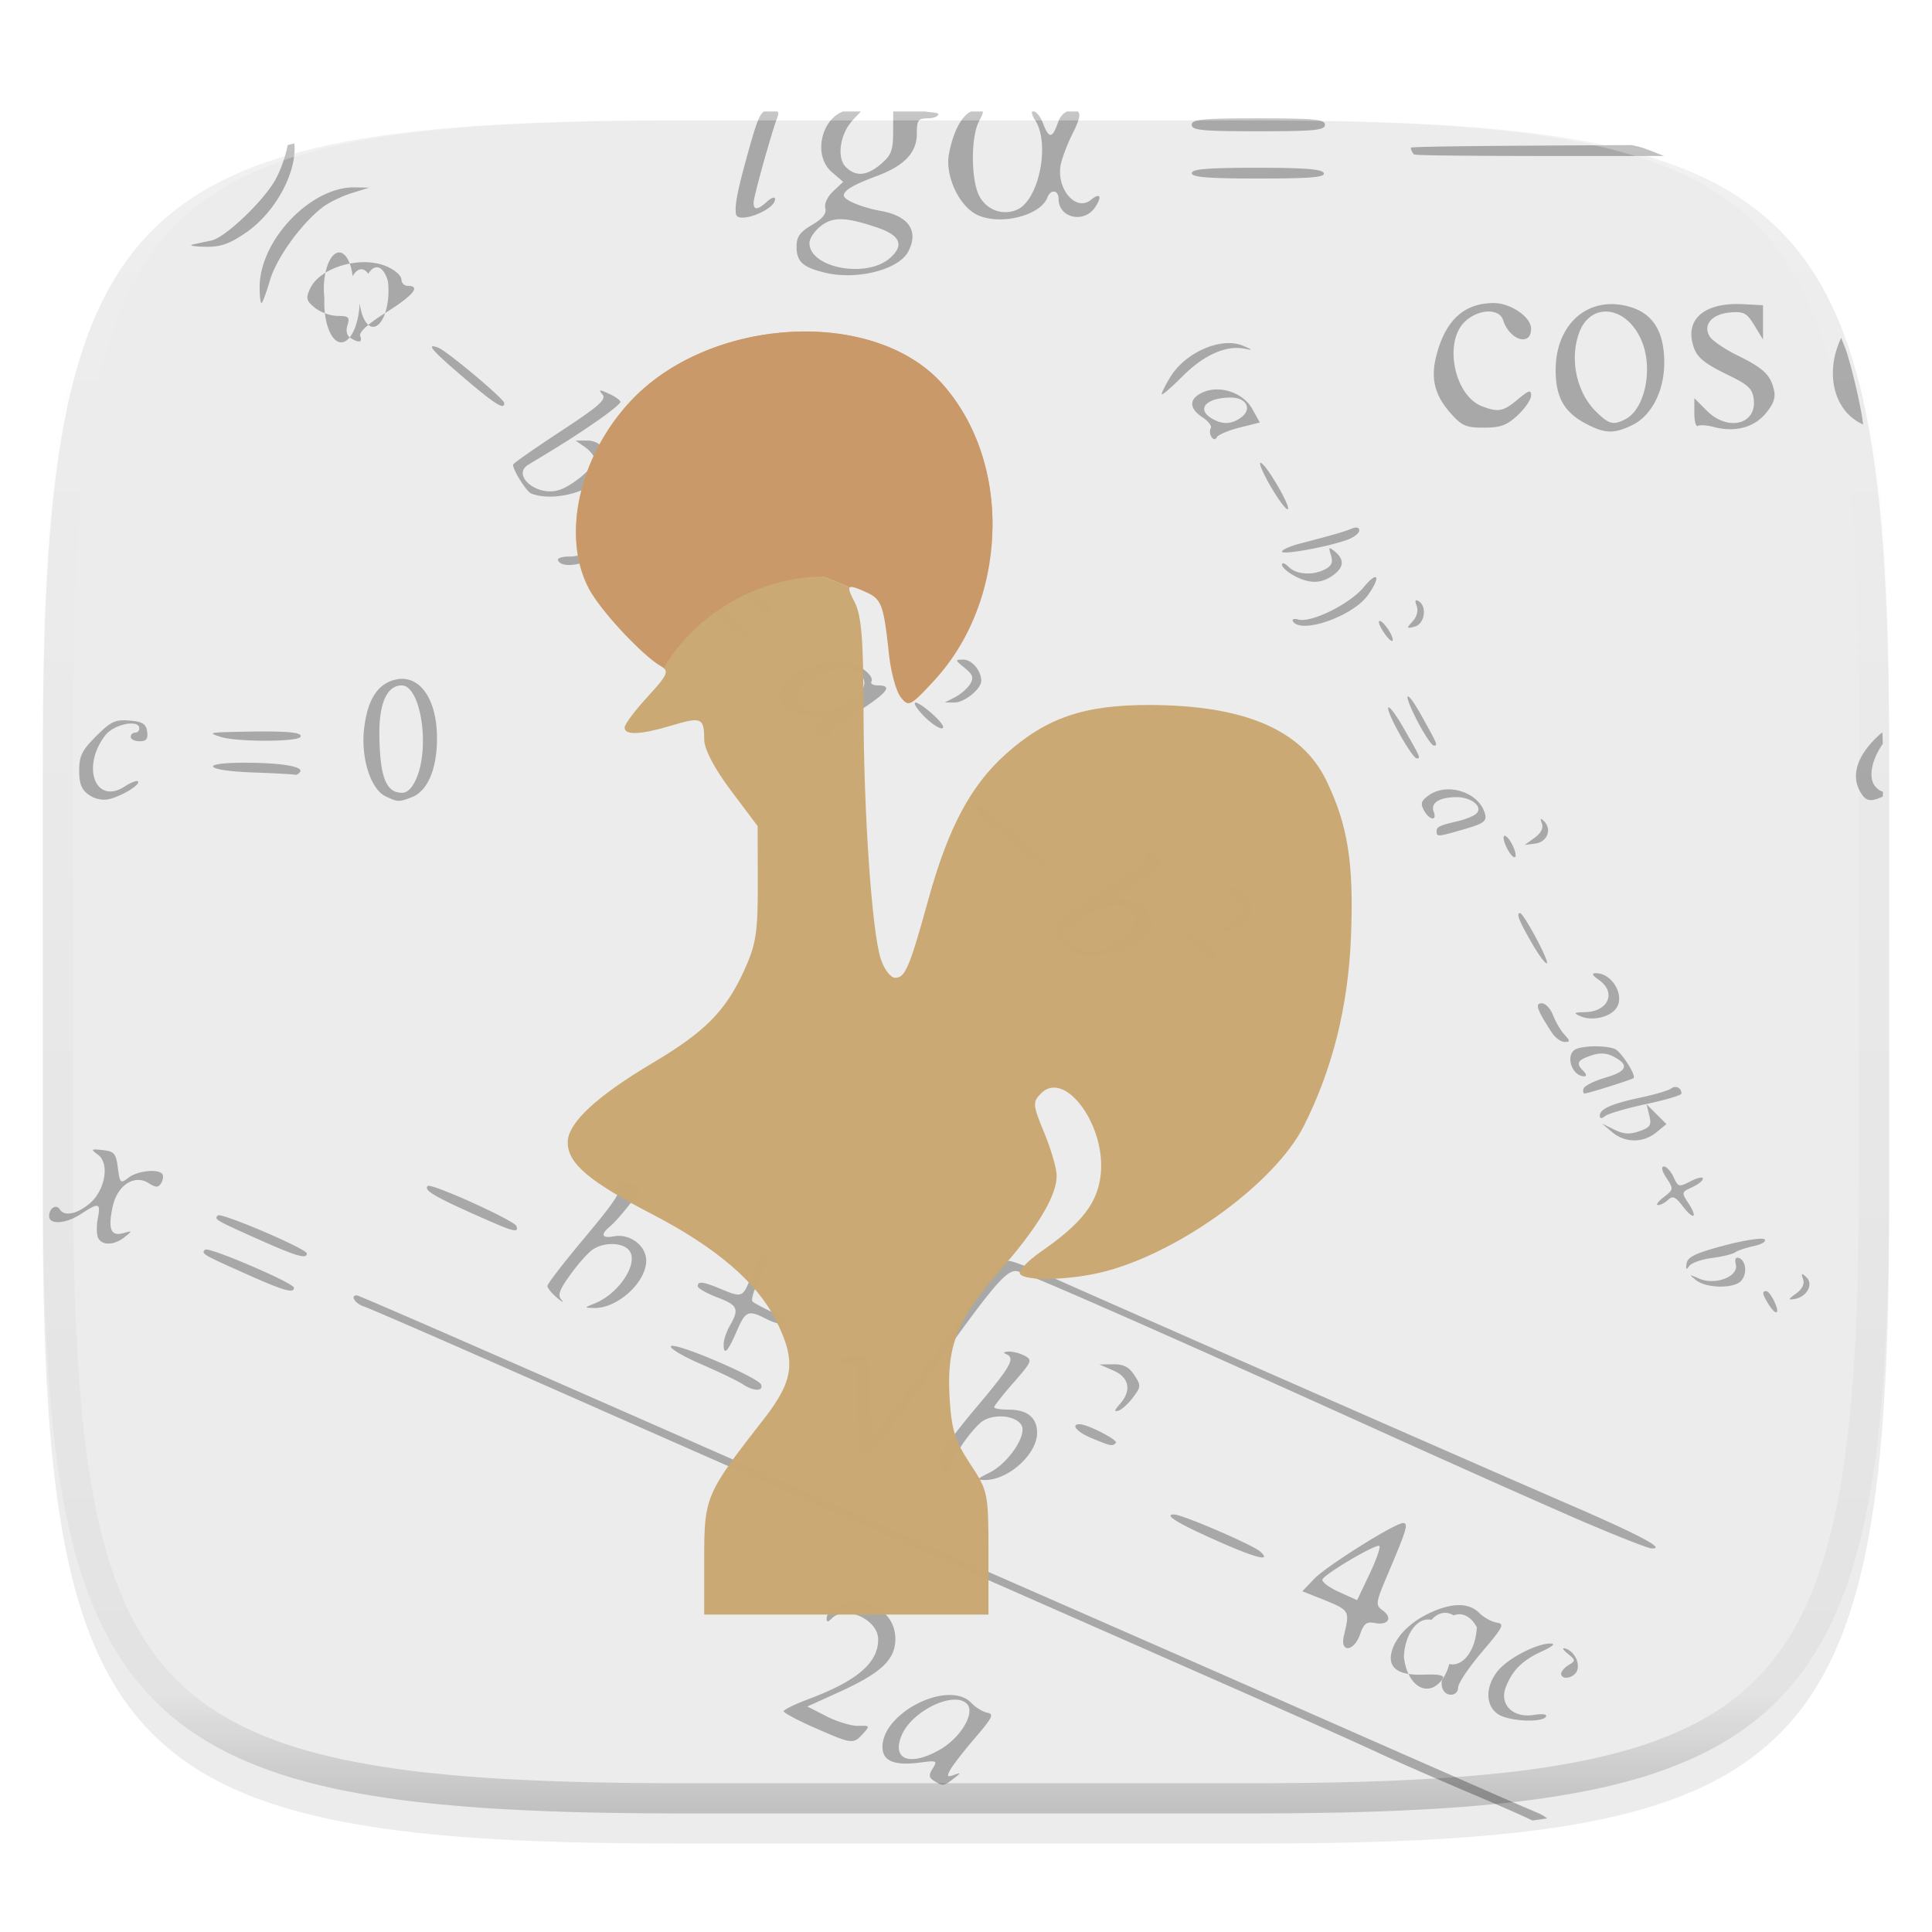 <svg xmlns="http://www.w3.org/2000/svg" style="isolation:isolate" width="256" height="256">
 <defs>
  <filter id="a" width="400%" height="400%" x="-200%" y="-200%" color-interpolation-filters="sRGB" filterUnits="objectBoundingBox">
   <feGaussianBlur xmlns="http://www.w3.org/2000/svg" in="SourceGraphic" stdDeviation="4.294"/>
   <feOffset xmlns="http://www.w3.org/2000/svg" dy="4" result="pf_100_offsetBlur"/>
   <feFlood xmlns="http://www.w3.org/2000/svg" flood-opacity=".4"/>
   <feComposite xmlns="http://www.w3.org/2000/svg" in2="pf_100_offsetBlur" operator="in" result="pf_100_dropShadow"/>
   <feBlend xmlns="http://www.w3.org/2000/svg" in="SourceGraphic" in2="pf_100_dropShadow"/>
  </filter>
 </defs>
 <path fill="#ececec" d="M165.685 11.947c74.055 0 84.639 10.557 84.639 84.544v59.251c0 73.986-10.584 84.543-84.639 84.543h-75.37c-74.055 0-84.639-10.557-84.639-84.543V96.491c0-73.987 10.584-84.544 84.639-84.544h75.37z" filter="url(#a)"/>
 <path fill="#a8a8a8" d="M125.628 224.597c-3.733.117-8.695 3.429-8.695 6.879 0 1.901 1.571 2.533 5.125 2.056 2.068-.277 2.167-.226 1.531.801-.548.885-.515 1.201.174 1.639v.002c1.135.722 1.304.702 2.593-.295 1.03-.798 1.034-.832.043-.485-.904.317-.973.213-.47-.709.325-.595 1.8-2.491 3.279-4.212 2.3-2.678 2.532-3.16 1.609-3.334-.593-.113-1.537-.689-2.097-1.282-.742-.784-1.848-1.099-3.092-1.06zm.723.617c.781-.036 1.438.154 1.834.631 1.011 1.219-.945 4.444-3.627 5.982-3.982 2.283-6.449 1.362-5.079-1.898 1.041-2.475 4.526-4.608 6.872-4.715zm80.816-6.805c-.118.054.081.32.551.699 1.068.864 1.078.955.142 1.516-.548.328-.996.841-.996 1.139 0 .917 1.723.596 2.102-.391.414-1.079-.395-2.593-1.572-2.943-.112-.033-.188-.038-.227-.02zm-1.727-.635c-1.878 0-5.696 2.003-7.015 3.68-1.62 2.059-1.607 4.509.029 5.654 1.379.967 5.864 1.213 6.397.352.195-.316-.464-.407-1.61-.221-2.74.445-4.592-1.367-3.726-3.644.857-2.255 2.187-3.581 4.789-4.776 1.45-.666 1.862-1.045 1.136-1.045zm-19.527-15.962c-1.072 0-10.143 5.693-11.76 7.38l-1.582 1.653 2.205.884c4.162 1.67 4.106 1.585 3.295 5.024-.54 2.291 1.338 2.122 2.145-.193.501-1.44.862-1.714 1.976-1.5 1.759.336 2.383-.676 1.028-1.666-1.007-.737-.972-.953.826-5.18 2.352-5.528 2.605-6.402 1.867-6.402zm-3.277 3.021c.068-.009.115-.004.136.018.174.173-.418 1.86-1.314 3.748l-1.631 3.433-2.459-1.115c-1.352-.614-2.307-1.362-2.121-1.662.503-.814 6.37-4.28 7.389-4.422zm10.707 7.857c-1.087-.003-2.369.334-3.838 1.012-2.699 1.246-4.615 3.204-5.117 5.229-.525 2.116.948 3.115 4.371 2.966 1.754-.076 2.646.092 2.422.456-.196.316-.212.945-.037 1.4v.002c.446 1.164 2.059 1.031 2.068-.17.004-.548 1.425-2.66 3.158-4.695 2.83-3.323 3.029-3.718 1.94-3.887-.667-.103-1.704-.68-2.305-1.281-.684-.685-1.576-1.028-2.662-1.032zm-.733 1.362c1.135-.46 2.316.142 3.077 1.566-.068 1.456-.502 2.812-1.196 3.738-.694.927-1.585 1.338-2.457 1.135-.551 2.146-1.886 3.464-3.277 3.238-1.39-.227-2.504-1.944-2.735-4.216.068-1.456.502-2.812 1.196-3.739.694-.926 1.585-1.337 2.457-1.134.87-.984 1.969-1.204 2.935-.588zm-49.558-25.332c-1.247 0-.316 1.063 1.629 1.861 2.589 1.062 2.701 1.084 3.175.609.36-.359-3.745-2.47-4.804-2.47zm90.992-17.641c-.601-.006-.533.41.279 1.711v.002c1.006 1.61 1.588 1.4.805-.289-.362-.78-.849-1.422-1.084-1.424zm-3.914-4.418c-.207.067-.256.377-.125.879.414 1.585-2.683 2.808-4.811 1.898-1.431-.612-1.461-.597-.433.206v.002c1.404 1.094 5.087 1.118 5.986.035.803-.968.598-2.683-.359-3.002a.415.415 0 0 0-.258-.018z"/>
 <path fill="#a8a8a8" d="M101.042 166.522c-.287 0-.962 1.152-1.5 2.561-1.094 2.865-1.184 2.902-4.043 1.707-2.336-.976-3.043-1.06-3.043-.361 0 .27 1.154.932 2.563 1.47 2.751 1.051 2.967 1.525 1.707 3.731-.448.783-.823 1.87-.834 2.418-.034 1.656.53 1.134 1.687-1.565 1.212-2.827 1.55-2.967 4.051-1.673.945.488 2.149.784 2.676.656.642-.156.107-.627-1.623-1.43-1.42-.658-2.755-1.369-2.965-1.58-.211-.21.119-1.365.732-2.566 1.221-2.394 1.392-3.368.592-3.368zm32.705.569c-.978 0-1.53.694-10.775 13.541-3.896 5.412-7.216 9.626-7.377 9.365-.162-.261-.285-2.432-.276-4.824.009-2.393-.152-4.623-.357-4.955-.465-.751-2.583-.77-3.723-.033-.666.43-.514.556.694.56l1.545.008.162 6.117c.131 4.98.32 6.119 1.013 6.119.469 0 3.477-3.714 6.686-8.253 10.23-14.471 12.036-16.646 13.504-16.278 1.652.415 21.186 9.025 47.261 20.83 11.27 5.103 23.95 10.749 28.176 12.549 4.227 1.8 8.059 3.302 8.518 3.332 2.079.145-1.4-1.718-10.795-5.781-10.214-4.417-59.513-26.075-68.447-30.07-2.74-1.225-5.353-2.227-5.809-2.227zm105.039 1.748c-.064.037-.011.251.131.656.222.632-.104 1.305-.914 1.895-1.099.799-1.12.89-.178.726 1.606-.279 2.505-1.968 1.529-2.875-.323-.3-.504-.439-.568-.402zm-211.408-3.272c-.107-.011-.178-.006-.205.022-.527.527-.384.613 5.234 3.127 5.186 2.32 6.545 2.717 6.545 1.918 0-.588-9.966-4.893-11.574-5.067zm205.867-1.425c-.91.024-2.755.359-4.75.886-3.795 1.004-4.875 1.518-5.012 2.383-.128.812-.037.903.344.348.285-.415 1.644-.897 3.02-1.072 1.375-.176 2.757-.51 3.07-.745.313-.234 1.426-.611 2.475-.836 1.048-.224 1.689-.621 1.423-.882-.066-.066-.267-.091-.57-.082zM12.712 152.313c-.636-.024-.47.141.289.708 1.579 1.178.904 4.819-1.209 6.525-1.687 1.362-3.282 1.652-3.867.705-.467-.755-1.416-.154-1.416.896 0 1.181 2.259 1.014 4.267-.316 2.287-1.514 2.593-1.438 2.196.551-.186.929-.186 2.081-.002 2.56h-.002c.43 1.122 2.124 1.116 3.535-.011 1.073-.859 1.067-.873-.18-.53-1.631.449-2.022-.504-1.412-3.441.596-2.87 2.856-4.391 4.758-3.203.996.622 1.306.626 1.678.025.25-.405.328-.94.173-1.189-.466-.755-3.268-.476-4.482.447-1.084.824-1.151.762-1.422-1.299-.251-1.907-.487-2.186-1.992-2.347a15.67 15.67 0 0 0-.912-.081zm207.76 2.256c-.397 0-.266.584.341 1.51.963 1.47.954 1.538-.361 2.549-.742.571-1.081 1.043-.752 1.051.329.007.931-.308 1.338-.7.598-.573.97-.409 1.926.846 1.456 1.913 2.058 1.59.752-.404-.918-1.401-.903-1.466.492-2.102.792-.36 1.439-.877 1.439-1.148 0-.271-.733-.114-1.628.35-1.552.802-1.658.775-2.264-.555-.35-.768-.928-1.397-1.283-1.397zm-138.889 1.918c-.232-.004-.28.04-.084.129 1.328.607.72 1.714-4.125 7.498-2.661 3.177-4.84 6.002-4.84 6.28 0 .277.577.986 1.281 1.574.705.588.973.718.596.287-.547-.626-.317-1.295 1.139-3.324 1.002-1.398 2.328-2.895 2.945-3.328 1.479-1.038 3.966-1.005 4.854.064 1.359 1.638-1.295 5.746-4.553 7.045v.004c-1.409.56-1.41.569-.113.603 3.111.086 6.943-3.386 6.943-6.289 0-1.97-2.181-3.61-4.27-3.211-1.612.309-1.837-.223-.546-1.294 1.232-1.024 4.427-5.119 4.173-5.35-.116-.106-1.107-.347-2.203-.537-.548-.097-.965-.147-1.197-.151zm-24.709.643c-.105-.013-.174-.007-.201.019-.533.534.774 1.339 5.9 3.635 5.526 2.476 6.187 2.666 5.858 1.68-.231-.692-9.983-5.137-11.557-5.334zm-27.805 3.9c-.106-.012-.176-.007-.203.02-.511.511-.348.608 5.248 3.111 5.172 2.314 6.545 2.719 6.545 1.928 0-.571-9.989-4.874-11.59-5.059zm189.108-14.715l.363 1.495c.314 1.287.131 1.576-1.326 2.084-1.278.445-2.089.392-3.317-.215l-1.625-.803 1.344 1.139v.002c1.702 1.441 4.119 1.455 5.85.033l1.344-1.104-1.317-1.314-1.316-1.317z"/>
 <path fill="#a8a8a8" d="M221.903 144.036a.977.977 0 0 0-.472.199c-.342.259-2.159.797-4.037 1.198-3.886.828-5.407 1.504-5.407 2.396 0 .42.228.436.711.047.392-.315 2.826-1.024 5.408-1.576 2.583-.552 4.696-1.179 4.696-1.395 0-.573-.427-.924-.899-.869zm-10.478-5.392c-.97-.001-1.939.11-2.522.334-1.576.604-.713 3.638 1.035 3.638.317 0 .265-.304-.115-.683-1.028-1.029-.842-1.427.955-2.053 1.149-.4 2.026-.373 2.944.088 2.218 1.115 1.926 1.972-.955 2.812-1.492.435-2.811 1.088-2.932 1.451-.121.364-.054.661.148.661.416 0 6.174-1.808 6.457-2.028.426-.33-1.641-3.554-2.486-3.879-.588-.225-1.559-.34-2.529-.341zm-7.127-5.704c-.941 0-.668.813 1.297 3.842.457.705 1.225 1.281 1.707 1.281.779 0 .777-.111-.026-.998-.496-.548-1.169-1.7-1.496-2.56-.327-.86-.994-1.565-1.482-1.565zm7.17-3.984c-.614 0-.499.26.392.885 2.363 1.654 1.266 4.206-1.838 4.277-1.495.035-1.578.109-.597.541 1.495.659 3.804.162 4.699-1.01 1.257-1.645-.468-4.693-2.656-4.693zm-54.018-5.254c-.336.112.207.948 1.207 1.858 1.664 1.514 2.672 2.06 2.672 1.447 0-.635-3.343-3.483-3.879-3.305zm43.965-2.715c-.537 0-.151.995 1.512 3.895.959 1.673 1.881 2.906 2.049 2.738.302-.302-3.097-6.633-3.561-6.633zm2.756-12.461c-.047.045.003.238.137.59.23.606-.111 1.275-.963 1.891l-1.319.951 1.418-.182c1.561-.199 2.227-1.889 1.162-2.945-.247-.245-.388-.349-.435-.305zm-74.4-1.769c-1.057 0 .189 1.471 3.81 4.498 3.853 3.221 5.338 4.132 4.885 2.996-.232-.581-8.253-7.494-8.695-7.494zm69.615 3.984c-.256 0-.173.641.183 1.424.357.783.857 1.422 1.114 1.422.256 0 .173-.639-.184-1.422-.357-.783-.857-1.424-1.113-1.424zm-47.627 1.881c-.124.018-.079.216.07.604.253.659-1.279 1.947-5.894 4.957-3.43 2.236-6.235 4.178-6.235 4.316 0 .732 1.784 3.548 2.406 3.799 2.733 1.099 7.784-.15 9.813-2.426 1.027-1.153 1.048-1.38.264-2.781-.588-1.05-1.456-1.615-2.784-1.811l-1.929-.285 3.23-2.141c1.777-1.177 3.229-2.332 3.229-2.566 0-.234-.549-.77-1.221-1.189-.532-.332-.825-.495-.949-.477zm11.367 4.949c-.663 0-.572.28.373 1.16 1.821 1.697 1.692 2.108-1.316 4.239-1.092.773-1.079.793.285.47 1.804-.426 3.414-1.806 3.414-2.923 0-1.159-1.672-2.946-2.756-2.946zm-15.529 2.42c1.153-.063 2.06.324 2.576 1.168.523.856.273 1.352-1.5 2.988-1.366 1.261-2.694 1.963-3.715 1.963-1.667 0-4.119-1.383-4.119-2.322 0-.302 1.216-1.323 2.703-2.267 1.502-.955 2.901-1.467 4.055-1.53zM16.501 95.444c-1.396-.024-2.059.401-3.762 2.104-1.878 1.878-2.246 2.624-2.246 4.556 0 1.75.312 2.532 1.281 3.217.789.559 1.827.774 2.704.563 1.709-.412 4.197-1.949 3.798-2.348-.156-.156-.936.142-1.73.662-3.894 2.552-5.841-2.632-2.557-6.806 1.141-1.451 4.473-2.105 4.473-.879a.57.57 0 0 1-.57.568.57.57 0 0 0-.569.568c0 .314.53.571 1.178.571.896 0 1.134-.307.996-1.282-.147-1.032-.602-1.315-2.348-1.459-.216-.018-.432-.03-.648-.035zm19.377 1.485c-1.252-.01-2.504 0-3.756.029-4.51.091-4.63.122-2.846.693 2.079.666 10.118.666 10.53 0 .287-.465-.843-.69-3.928-.722zm-3.543 4.136c-6.057 0-5.174 1.061 1.068 1.284 2.896.103 5.442.241 5.659.306.216.065.531-.108.701-.383.443-.717-2.575-1.207-7.428-1.207zm159.693 3.53c-.954-.016-1.9.224-2.683.773-1.023.717-1.153 1.101-.676 1.992.71 1.327 1.8 1.489 1.303.194-.445-1.159.741-1.919 3.019-1.926 2.149-.011 3.733 1.485 2.453 2.316-.449.292-1.457.678-2.24.858-2.458.565-2.846.75-2.846 1.353 0 .759.122.748 3.696-.291 2.545-.74 2.97-1.053 2.72-2.006-.511-1.957-2.647-3.229-4.746-3.263zm-8.058-10.858c-.175.101.234 1.245 1.384 3.338 1.03 1.875 2.087 3.41 2.348 3.414.575.008.532-.092-1.613-3.84-1.187-2.072-1.945-3.013-2.119-2.912zM53.058 89.956c-.435.03-.862.125-1.268.283-2.022.769-3.19 2.9-3.562 6.508-.392 3.795.915 7.826 2.837 8.754 1.627.785 1.771.791 3.477.143 2.081-.792 3.334-3.654 3.363-7.678.037-4.978-1.997-8.178-4.847-8.01zm.166.865c2.484 0 3.772 7.968 1.98 12.256-.537 1.285-1.209 1.973-1.924 1.973-2.119 0-2.928-2.038-3.011-7.584-.064-4.245 1.003-6.645 2.955-6.645zm133.375 1.461c-.295-.099.074 1.085 1.261 3.358.904 1.73 1.857 3.148 2.118 3.148.567.002.544-.054-1.563-3.85-.958-1.724-1.587-2.579-1.816-2.656zm-65.28.815c-.338 0 .12.768 1.02 1.707.9.939 1.999 1.709 2.443 1.709.471 0 .046-.715-1.019-1.709-1.006-.939-2.105-1.707-2.444-1.707zm-9.841-5.516c-2.149-.089-5.529.956-6.926 2.25-2.508 2.324-.902 4.973 3.015 4.973 1.421 0 1.868.781.819 1.429-.318.197-.432.596-.252.887v.002c.416.672 1.969.693 1.969.026 0-.277 1.664-1.587 3.699-2.913 3.847-2.506 4.519-3.416 2.527-3.416-.645 0-1.035-.221-.867-.492.426-.689-1.368-2.19-3.149-2.635a4.274 4.274 0 0 0-.835-.111zm.671 1.051c.828.036 1.526.27 1.93.758.968 1.166.383 2.355-1.824 3.701-3.065 1.868-7.046 1.329-6.617-.897.384-1.993 4.03-3.67 6.511-3.562zm15.514-1.227c-1.14 0-1.134.038.162 1.102 1.091.895 1.226 1.297.719 2.135-.344.567-1.24 1.347-1.992 1.734v.002l-1.367.703 1.281.008c1.319.009 3.556-1.8 3.556-2.875 0-1.329-1.242-2.809-2.359-2.809zm55.145-5.123c-.245 0-.02.647.5 1.44.519.792 1.053 1.331 1.189 1.195.338-.338-1.135-2.635-1.689-2.635zm4.902-2.744c-.204-.032-.2.209.004.74.241.628.036 1.427-.525 2.047-.858.948-.839.996.271.705 1.311-.343 1.671-2.66.523-3.369a.818.818 0 0 0-.273-.123zm-5.537-3.062c-.259.052-.761.467-1.467 1.324-1.827 2.216-6.913 4.745-8.637 4.295-.586-.154-.921-.048-.746.236v.002c1.07 1.731 7.931-.663 9.924-3.463 1.111-1.56 1.356-2.481.926-2.394zm-91.969-.006c-.016.007-.023.023-.023.045 0 .556 1.087 1.639 6.259 6.238 2.072 1.841 3.098 2.274 2.723 1.148-.312-.937-8.451-7.651-8.959-7.431zm-2.658-17.926c-.161-.073-.205.311-.238 1.252-.207 5.816-7.064 13.945-11.762 13.945-1.149 0-1.796.232-1.588.569.918 1.484 5.923-.163 9.164-3.016 3.957-3.483 6.379-9.536 4.861-12.148-.203-.35-.341-.558-.437-.602zm79.514 2.783c-.332-.11.219 1.227 1.222 2.975 1.004 1.747 2.048 3.177 2.321 3.177.642 0-2.749-5.887-3.543-6.152zm12.466 8.594c-.121.02-.259.059-.41.121-1.034.423-2.713.908-6.83 1.977-1.33.345-2.42.83-2.42 1.078 0 .482 6.31-.678 8.766-1.612.814-.309 1.48-.852 1.48-1.207 0-.292-.221-.416-.586-.357zm-3.256 2.736c-.189-.056-.13.224.088.912.29.914.097 1.4-.734 1.844-1.631.873-3.831.743-4.863-.289-.492-.492-.895-.628-.895-.303 0 .326.706.973 1.567 1.44v.002c2.033 1.102 3.572 1.105 5.138.008 1.503-1.053 1.611-2.102.328-3.166-.311-.259-.515-.414-.628-.448h-.001zm-83.22.416c-.016.005-.024.017-.024.035 0 .297 1.858 2.222 4.127 4.28 2.27 2.057 4.318 3.742 4.553 3.746 1.203.018-.008-1.389-4.127-4.797-2.348-1.943-4.295-3.34-4.529-3.264zM57.274 45.905c-.295.17.996 1.422 4.248 4.198 4.102 3.499 5.373 4.289 5.284 3.289-.051-.572-7.558-6.867-8.721-7.313-.437-.167-.712-.23-.811-.174zm22.295 5.846c-.123.015-.014.188.268.527.543.654-.477 1.549-5.596 4.907-3.443 2.258-6.26 4.23-6.26 4.382 0 .753 1.772 3.569 2.407 3.825 2.925 1.177 8.272-.289 9.853-2.702.895-1.365.895-1.573.03-2.894-.614-.936-1.458-1.422-2.469-1.422h-1.535l1.263.885c.696.487 1.266 1.232 1.266 1.656 0 1.027-3.142 3.629-4.924 4.076-2.899.728-6.078-2.082-3.865-3.416 4.681-2.821 6.158-3.759 8.984-5.703 1.771-1.218 3.221-2.393 3.221-2.611 0-.219-.684-.71-1.52-1.09-.645-.294-1-.436-1.123-.42zm83.397-6.287c-2.775-.064-6.249 1.799-7.901 4.508-.622 1.02-1.133 2.034-1.134 2.254-.001.219 1.245-.847 2.769-2.372 2.816-2.816 5.743-4.125 8.172-3.654 1.178.229 1.166.194-.129-.371-.535-.233-1.137-.35-1.777-.365zm-1.807 6.14c-.624.01-1.24.145-1.81.399-1.825.831-1.832 2.1-.018 3.289.78.511 1.278 1.157 1.105 1.436-.172.278-.137.79.077 1.136.262.426.507.44.752.043.199-.323 1.558-.888 3.017-1.256l2.653-.668-.998-1.795c-.907-1.631-2.892-2.623-4.778-2.584zm1.942 1.077c2.077 0 2.856 1.536 1.341 2.644-1.242.909-2.448.958-3.824.156-2.176-1.267-.818-2.8 2.483-2.8zm34.836-12.524c-3.878 0-6.332 2.202-7.567 6.787-.839 3.116-.321 5.345 1.809 7.77 1.502 1.71 2.047 1.951 4.439 1.951 2.224 0 3.053-.306 4.494-1.652.973-.909 1.768-2.083 1.768-2.612 0-.79-.311-.7-1.752.512-1.923 1.618-2.582 1.747-4.756.92-3.622-1.377-5.094-8.386-2.34-11.141 1.765-1.765 4.623-1.91 5.147-.261.842 2.655 3.701 3.523 3.701 1.123 0-1.538-2.705-3.397-4.943-3.397zm32.107.129c-4.196.03-6.485 1.959-5.816 5.004.431 1.965 1.244 2.699 5.039 4.545 2.413 1.174 2.959 1.716 3.117 3.102.379 3.329-3.454 4.253-6.211 1.496l-1.664-1.664v1.982c0 1.09.215 1.849.476 1.687.262-.161 1.187-.103 2.057.129 2.805.751 5.328.107 6.9-1.761 1.089-1.293 1.367-2.112 1.098-3.211-.484-1.979-1.391-2.819-4.926-4.559-1.642-.808-3.252-1.917-3.58-2.465-.919-1.536.303-2.96 2.717-3.166 1.811-.154 2.206.058 3.213 1.709l1.148 1.883-.002-2.277-.002-2.276-2.699-.138a15.01 15.01 0 0 0-.865-.02zm-16.262.012a7.46 7.46 0 0 0-.703.01c-4.004.243-6.947 3.682-6.947 8.722 0 3.671 1.157 5.662 4.187 7.207 2.399 1.223 3.532 1.247 5.901.123 2.597-1.232 4.305-4.532 4.302-8.31-.003-4.084-1.46-6.463-4.523-7.381a8.65 8.65 0 0 0-2.217-.371zm-1.111.986c1.867-.052 3.918 1.397 4.971 4.176 1.379 3.641.262 8.729-2.207 10.051-1.654.885-2.25.731-4.006-1.026-2.509-2.508-3.44-6.795-2.229-10.269.677-1.941 2.019-2.891 3.471-2.932zm-45.936-25.599c-7.462 0-8.822.131-8.822.853s1.36.856 8.822.856c7.463 0 8.825-.134 8.825-.856s-1.362-.853-8.825-.853zm-55.029-.911c-2.86 1.053-4.032 5.836-1.475 8.036l1.498 1.289-1.32 1.238c-.767.721-1.207 1.665-1.053 2.256.186.711-.346 1.377-1.771 2.219-1.595.941-2.037 1.562-2.037 2.859 0 1.999.801 2.739 3.744 3.457 4.203 1.025 9.754-.366 11.039-2.768 1.453-2.714.107-4.739-3.592-5.402-2.514-.451-4.929-1.456-4.929-2.051 0-.675 1.269-1.432 4.244-2.533 3.78-1.399 5.431-3.123 5.431-5.672 0-1.773.174-2.017 1.424-2.017.783 0 1.422-.257 1.422-.571 0-.188-1.051-.236-1.793-.34h-4.184l-.006 2.672c-.005 2.464-.242 3.104-1.595 4.268-1.868 1.607-3.355 1.739-4.678.416-1.247-1.247-.764-4.421.949-6.244l1.045-1.112h-2.363zm-.135 14.278c1.164.037 2.653.412 4.758 1.135 2.999 1.029 3.509 2.342 1.567 4.031-3.119 2.711-10.641 1.278-10.641-2.028 0-.58.68-1.59 1.512-2.244.801-.63 1.64-.931 2.804-.894zm-63.242 5.689c-3.013-.019-6.284 1.406-7.246 3.518-.584 1.281-.503 1.596.656 2.535.728.589 2.081 1.07 3.006 1.07 1.457 0 1.631.164 1.299 1.211-.241.759-.096 1.392.389 1.699 1.13.716 1.632.613 1.295-.265-.189-.493 1.054-1.618 3.433-3.11 3.613-2.265 4.636-3.519 2.875-3.519-.469 0-.853-.397-.853-.883 0-.485-.91-1.262-2.022-1.726-.852-.356-1.828-.523-2.832-.53zm.475 1.543c.413-.707.924-1.001 1.415-.813.49.187.918.84 1.186 1.807.293 2.403-.308 4.996-1.342 5.793-1.034.797-2.109-.505-2.402-2.908-.138 3.054-1.297 5.377-2.588 5.187-1.292-.189-2.227-2.818-2.09-5.872-.292-2.403.309-4.996 1.343-5.793 1.034-.797 2.109.505 2.402 2.908.618-1.094 1.441-1.217 2.076-.309zm94.011-21.51h-1.425c-.493.223-.915.641-1.207 1.479-.751 2.152-1.204 2.152-2.016 0-.307-.813-.759-1.31-1.105-1.479h-.307c-.061.211.02.559.402 1.143 2.012 3.07.535 10.534-2.344 11.846-1.903.867-4.081.086-5.064-1.815-1.093-2.114-1.117-7.775-.041-9.838.386-.741.571-1.13.512-1.336h-1.541c-1.222.534-2.377 2.63-2.94 5.631-.547 2.915 1.389 7.012 3.832 8.108 3.066 1.375 8.295.049 9.209-2.334.446-1.162 1.489-1.018 1.489.205 0 2.471 3.309 3.262 4.793 1.144 1.016-1.451.734-2.074-.483-1.064-2.059 1.709-4.765-1.596-3.978-4.86.219-.909.875-2.602 1.457-3.763.95-1.898 1.182-2.724.757-3.067zm77.7 5.893c-1.077-.391-2.061-.842-3.217-1.186-.332-.098-.734-.16-1.072-.255-13.829.069-29.284.146-29.284.349 0 .261.188.66.416.889.216.215 17.119.227 33.157.203zm26.365 35.584c-.076-.431-.12-.933-.199-1.355-.538-2.849-1.168-5.502-1.905-7.971-.232-.778-.547-1.422-.8-2.164-2.2 4.538-1.08 9.729 2.904 11.49zm2.611 49.283v-.652c-.284-.025-.527-.178-.898-.549-1.12-1.12-.643-3.57.881-5.762-.001-.562-.036-.967-.037-1.521-.121.102-.104.051-.233.164-3.312 2.908-4.16 5.908-2.338 8.264.589.76 1.38.656 2.625.056zM203.06 241.226c.666-.089 1.303-.189 1.951-.286a5.976 5.976 0 0 0-1.379-.777c-2.081-.861-11.3-4.905-37.465-16.435-9.293-4.09-18.59-8.17-27.891-12.241-9.301-4.071-18.598-8.153-27.89-12.246-38.984-17.192-62.773-27.595-63.096-27.595-.924 0-.236 1.102.912 1.462.705.221 12.295 5.269 25.756 11.217 13.461 5.949 26.396 11.645 28.744 12.658 4.539 1.959 36.805 16.138 60.904 26.764 7.983 3.52 16.436 7.299 18.784 8.4 2.348 1.102 7.982 3.575 12.521 5.497 4.061 1.719 7.076 3.058 8.149 3.582zM89.136 178.331c-.112-.004-.19.012-.225.047-.25.25 1.535 1.316 3.965 2.369 2.43 1.053 4.923 2.254 5.541 2.668 1.401.939 2.748.977 2.445.068-.293-.881-10.043-5.094-11.726-5.152zm44.482.758c-.597.026-.734.166-.322.332 1.3.525.71 1.569-4.131 7.307-2.642 3.13-4.81 6.109-4.818 6.619-.008.509.411 1.277.931 1.707.812.67.904.66.653-.073-.309-.901 2.029-4.695 3.972-6.443 1.4-1.259 4.576-1.099 5.436.275.816 1.305-1.73 5.095-4.262 6.342v-.002c-1.648.813-1.729.946-.598.953 3.118.031 6.944-3.416 6.944-6.256 0-2-1.304-3.066-3.752-3.066-1.067 0-1.94-.145-1.94-.322 0-.178 1.16-1.65 2.579-3.272 2.427-2.775 2.514-2.985 1.46-3.548-.615-.33-1.583-.58-2.152-.553zm13.895 1.685l-1.836.022 1.849.805c2.122.922 2.453 2.65.854 4.455-.733.828-.781 1.053-.178.861.451-.144 1.323-.935 1.938-1.758 1.057-1.416 1.066-1.574.164-2.951-.705-1.075-1.435-1.452-2.791-1.434zm8.054 19.899c-1.427 0 .419 1.144 5.506 3.408 5.382 2.396 7.463 2.929 5.928 1.52-.961-.883-10.347-4.928-11.434-4.928zm-42.113 11.537c-1.814.006-3.922 1.13-3.922 2.25 0 .508.167.505.684-.012 1.817-1.817 6.146.146 6.146 2.787 0 3.108-2.793 5.497-9.248 7.911-1.8.673-3.271 1.396-3.267 1.609.004.212 1.861 1.201 4.127 2.197v-.002c4.934 2.169 5.094 2.19 6.363.787.964-1.063.945-1.099-.625-1.054-.893.025-2.774-.541-4.18-1.258l-2.556-1.305 4.267-1.939c5.532-2.516 7.397-4.284 7.397-7.01 0-2.461-1.709-4.346-4.432-4.891a3.79 3.79 0 0 0-.754-.07zm53.09-189.979c-6.524 0-8.629.173-8.629.711 0 .539 2.152.711 8.869.711 6.845 0 8.814-.162 8.629-.711-.178-.527-2.473-.711-8.869-.711zM47.046 24.827c-5.829-.119-12.625 6.975-12.641 13.195v.002c-.003 1.174.104 2.133.239 2.133.134 0 .637-1.344 1.119-2.988.869-2.967 4.043-7.396 6.924-9.662.805-.634 2.536-1.487 3.845-1.897l2.381-.744-1.867-.039zm-8.045-5.814c-.282.075-.601.131-.879.209-.248 1.41-.991 3.503-1.713 4.734-1.689 2.882-6.603 7.526-8.365 7.904-.731.157-1.841.393-2.467.526-.626.132.049.274 1.5.308 2.1.053 3.201-.313 5.391-1.785 4.07-2.736 6.909-8.15 6.533-11.896zm64.033-4.239h-1.808c-.625.425-1.055 1.671-2.075 5.321-1.417 5.072-1.816 7.086-1.636 8.254.213 1.39 5.187-.5 5.187-1.971 0-.344-.468-.202-1.041.316-1.27 1.15-1.805 1.195-1.805.153 0-.772 2.384-9.325 3.151-11.305.146-.378.161-.615.027-.768z"/>
 <path fill="#c9a873" fill-opacity=".992" d="M104.7 43.999c-7.926.445-16.032 3.599-21.281 9.293-6.742 7.314-9.035 17.798-5.402 24.699 1.546 2.939 7.138 8.936 9.636 10.334 1.039.582.77 1.165-1.838 3.994-1.679 1.823-3.052 3.659-3.052 4.082 0 1.058 2.125.966 6.242-.273 3.932-1.183 4.305-1.025 4.305 1.848 0 1.284 1.333 3.834 3.541 6.771l3.541 4.713.019 7.603c.016 6.598-.238 8.156-1.91 11.754-2.426 5.223-5.138 7.938-12.006 12.018-7.49 4.45-11.267 7.978-11.267 10.525 0 2.797 2.775 5.158 11.232 9.553 8.422 4.378 13.785 8.962 16.307 13.938 2.773 5.472 2.468 8.024-1.588 13.222-7.691 9.858-7.869 10.278-7.869 18.485v7.384h37.668v-8.156c0-7.932-.069-8.259-2.434-11.83-2.014-3.04-2.481-4.563-2.723-8.834-.385-6.816 1.003-10.288 6.727-16.834 4.982-5.697 7.469-9.86 7.469-12.498 0-.941-.742-3.503-1.651-5.695-1.537-3.71-1.567-4.074-.406-5.235 3.164-3.164 8.619 4.31 7.887 10.807-.425 3.764-2.489 6.419-7.916 10.184-1.77 1.227-3.022 2.549-2.782 2.937.639 1.034 6.913.846 11.368-.34 10.043-2.674 22.469-11.778 26.228-19.217 3.808-7.535 5.881-15.817 6.262-25.005.407-9.808-.393-14.892-3.28-20.84-3.254-6.705-10.895-9.952-23.439-9.971-8.676-.011-13.676 1.706-19.059 6.545-4.628 4.162-7.604 9.761-10.22 19.242-2.476 8.971-3.067 10.365-4.389 10.365-.598 0-1.456-1.116-1.906-2.48-1.182-3.581-2.273-19.376-2.293-33.154-.013-9.17-.283-12.413-1.168-14.125-.596-1.152-.802-1.679-.69-1.911-.244-.298-5.912-2.451-5.912-2.451l24.858-5.422c.093-6.978-2.065-13.901-6.608-19.062-4.529-5.145-12.275-7.408-20.201-6.963z"/>
 <path fill="#c99969" d="M106.224 43.925c-.495.007-.99.024-1.483.053-7.926.445-16.032 3.598-21.281 9.293-6.742 7.313-9.035 17.797-5.402 24.699 1.546 2.939 7.138 8.935 9.636 10.334.128.071.168.155.254.23.262-.452.538-.895.828-1.33a24.935 24.935 0 0 1 5.155-5.445 25.156 25.156 0 0 1 4.25-2.686 25.572 25.572 0 0 1 9.685-2.646c.4-.023.801-.037 1.201-.041 1.624.638 3.355 1.339 3.496 1.511.132-.27.737-.096 2.2.571 2.064.94 2.316 1.626 3.035 8.261.253 2.337.95 4.879 1.551 5.651 1.034 1.328 1.265 1.216 4.375-2.137 4.299-4.634 6.805-10.618 7.547-16.775.082-.686.152-1.373.191-2.061v-.008c.021-.328.023-.657.033-.986.003-.129.012-.259.014-.389h-.004c.136-6.984-2.008-13.909-6.563-19.084-4.245-4.823-11.32-7.114-18.718-7.015z"/>
 <g opacity=".4">
  <linearGradient id="b" x1=".517" x2=".517" y2="1" gradientTransform="matrix(244.65 0 0 228.34 5.68 11.95)" gradientUnits="userSpaceOnUse">
   <stop offset="0%" stop-color="#fff"/>
   <stop offset="12.5%" stop-color="#fff" stop-opacity=".098"/>
   <stop offset="92.5%" stop-opacity=".098"/>
   <stop offset="100%" stop-opacity=".498"/>
  </linearGradient>
  <path fill="url(#b)" fill-rule="evenodd" d="M165.068 11.951c4.328-.01 8.656.04 12.984.138 3.875.078 7.75.226 11.626.452 3.453.196 6.905.481 10.348.854 3.06.335 6.118.786 9.148 1.346a80.47 80.47 0 0 1 8.046 1.916 53.64 53.64 0 0 1 7.023 2.584 40.413 40.413 0 0 1 6.06 3.35 35.176 35.176 0 0 1 5.134 4.215 35.072 35.072 0 0 1 4.22 5.119 41.692 41.692 0 0 1 3.363 6.042 55.982 55.982 0 0 1 2.597 7.005 80.224 80.224 0 0 1 1.918 8.037 124.43 124.43 0 0 1 1.348 9.127c.374 3.439.659 6.878.856 10.326.226 3.861.373 7.732.462 11.593.088 4.323.138 8.646.128 12.96v58.21c.01 4.324-.04 8.637-.128 12.96a325.177 325.177 0 0 1-.462 11.593 200.984 200.984 0 0 1-.856 10.326 124.691 124.691 0 0 1-1.348 9.137 80.687 80.687 0 0 1-1.918 8.027 55.414 55.414 0 0 1-2.597 7.005 41.18 41.18 0 0 1-3.364 6.042 34.559 34.559 0 0 1-4.22 5.119 35.177 35.177 0 0 1-5.134 4.215 40.412 40.412 0 0 1-6.059 3.35 55.138 55.138 0 0 1-7.023 2.594 77.806 77.806 0 0 1-8.046 1.906 120 120 0 0 1-9.148 1.346c-3.443.373-6.895.658-10.348.854-3.875.226-7.75.374-11.626.462-4.328.088-8.656.138-12.984.128H90.942c-4.328.01-8.656-.04-12.984-.128a328.387 328.387 0 0 1-11.626-.462 203.003 203.003 0 0 1-10.348-.854 120 120 0 0 1-9.148-1.346 77.806 77.806 0 0 1-8.046-1.906 55.139 55.139 0 0 1-7.023-2.594 40.413 40.413 0 0 1-6.06-3.35 35.176 35.176 0 0 1-5.134-4.215 34.56 34.56 0 0 1-4.22-5.119 41.183 41.183 0 0 1-3.363-6.042 55.415 55.415 0 0 1-2.597-7.005 80.682 80.682 0 0 1-1.918-8.027 124.688 124.688 0 0 1-1.348-9.137 200.993 200.993 0 0 1-.856-10.326 325.212 325.212 0 0 1-.462-11.593 569.197 569.197 0 0 1-.128-12.96v-58.21c-.01-4.314.04-8.637.128-12.96.089-3.86.236-7.732.462-11.593.197-3.448.482-6.887.856-10.326.335-3.055.787-6.101 1.348-9.127a80.219 80.219 0 0 1 1.918-8.037 55.983 55.983 0 0 1 2.597-7.005 41.695 41.695 0 0 1 3.364-6.042 35.072 35.072 0 0 1 4.22-5.119 35.176 35.176 0 0 1 5.134-4.215 40.413 40.413 0 0 1 6.059-3.35 53.64 53.64 0 0 1 7.023-2.584 80.47 80.47 0 0 1 8.046-1.916 125.11 125.11 0 0 1 9.148-1.346c3.443-.373 6.895-.658 10.348-.854 3.875-.226 7.75-.374 11.626-.452 4.328-.098 8.656-.148 12.984-.138h74.126zm.01 4.009c4.298-.01 8.597.039 12.895.127 3.827.089 7.653.236 11.48.452 3.383.197 6.766.472 10.13.845 2.971.315 5.932.747 8.863 1.297a75.943 75.943 0 0 1 7.653 1.818 50.493 50.493 0 0 1 6.501 2.397 37.038 37.038 0 0 1 5.47 3.026 30.383 30.383 0 0 1 4.524 3.724 31.05 31.05 0 0 1 3.738 4.519 37.271 37.271 0 0 1 3.03 5.443 51.46 51.46 0 0 1 2.4 6.494 75.563 75.563 0 0 1 1.829 7.634c.54 2.928.974 5.875 1.298 8.842.374 3.36.65 6.73.846 10.11.217 3.822.374 7.634.453 11.456.088 4.293.137 8.577.137 12.87v58.212c0 4.293-.049 8.577-.137 12.87a317.503 317.503 0 0 1-.453 11.456c-.196 3.38-.472 6.75-.846 10.12a121.689 121.689 0 0 1-1.298 8.832 75.562 75.562 0 0 1-1.83 7.634 50.902 50.902 0 0 1-2.4 6.494 36.767 36.767 0 0 1-3.03 5.443 30.615 30.615 0 0 1-3.737 4.53 30.938 30.938 0 0 1-4.525 3.713 37.038 37.038 0 0 1-5.469 3.026 49.07 49.07 0 0 1-6.501 2.397 75.942 75.942 0 0 1-7.653 1.818c-2.931.55-5.892.982-8.863 1.306-3.364.364-6.747.649-10.13.836-3.827.216-7.653.373-11.48.452-4.298.098-8.597.137-12.895.137H90.932c-4.298 0-8.597-.04-12.895-.137a320.093 320.093 0 0 1-11.48-.452 193.696 193.696 0 0 1-10.13-.836 116.71 116.71 0 0 1-8.863-1.306 75.942 75.942 0 0 1-7.653-1.818 49.07 49.07 0 0 1-6.501-2.397 37.038 37.038 0 0 1-5.47-3.026 30.938 30.938 0 0 1-4.524-3.714 30.615 30.615 0 0 1-3.738-4.529 36.766 36.766 0 0 1-3.03-5.443 50.903 50.903 0 0 1-2.4-6.494 75.567 75.567 0 0 1-1.829-7.634 121.69 121.69 0 0 1-1.298-8.832c-.374-3.37-.65-6.74-.846-10.12a317.535 317.535 0 0 1-.453-11.456 623.851 623.851 0 0 1-.137-12.87V97.014c0-4.293.049-8.577.137-12.87.079-3.822.236-7.634.453-11.456.197-3.38.472-6.75.846-10.11.324-2.967.757-5.914 1.298-8.842a75.568 75.568 0 0 1 1.83-7.634 51.46 51.46 0 0 1 2.4-6.494 37.27 37.27 0 0 1 3.03-5.443 31.05 31.05 0 0 1 3.737-4.52 30.384 30.384 0 0 1 4.525-3.723 37.039 37.039 0 0 1 5.469-3.026 50.494 50.494 0 0 1 6.501-2.397 75.943 75.943 0 0 1 7.653-1.818c2.931-.55 5.892-.982 8.863-1.297 3.364-.373 6.747-.648 10.13-.845a344.71 344.71 0 0 1 11.48-.452c4.298-.088 8.597-.137 12.895-.127H165.078z"/>
 </g>
</svg>

